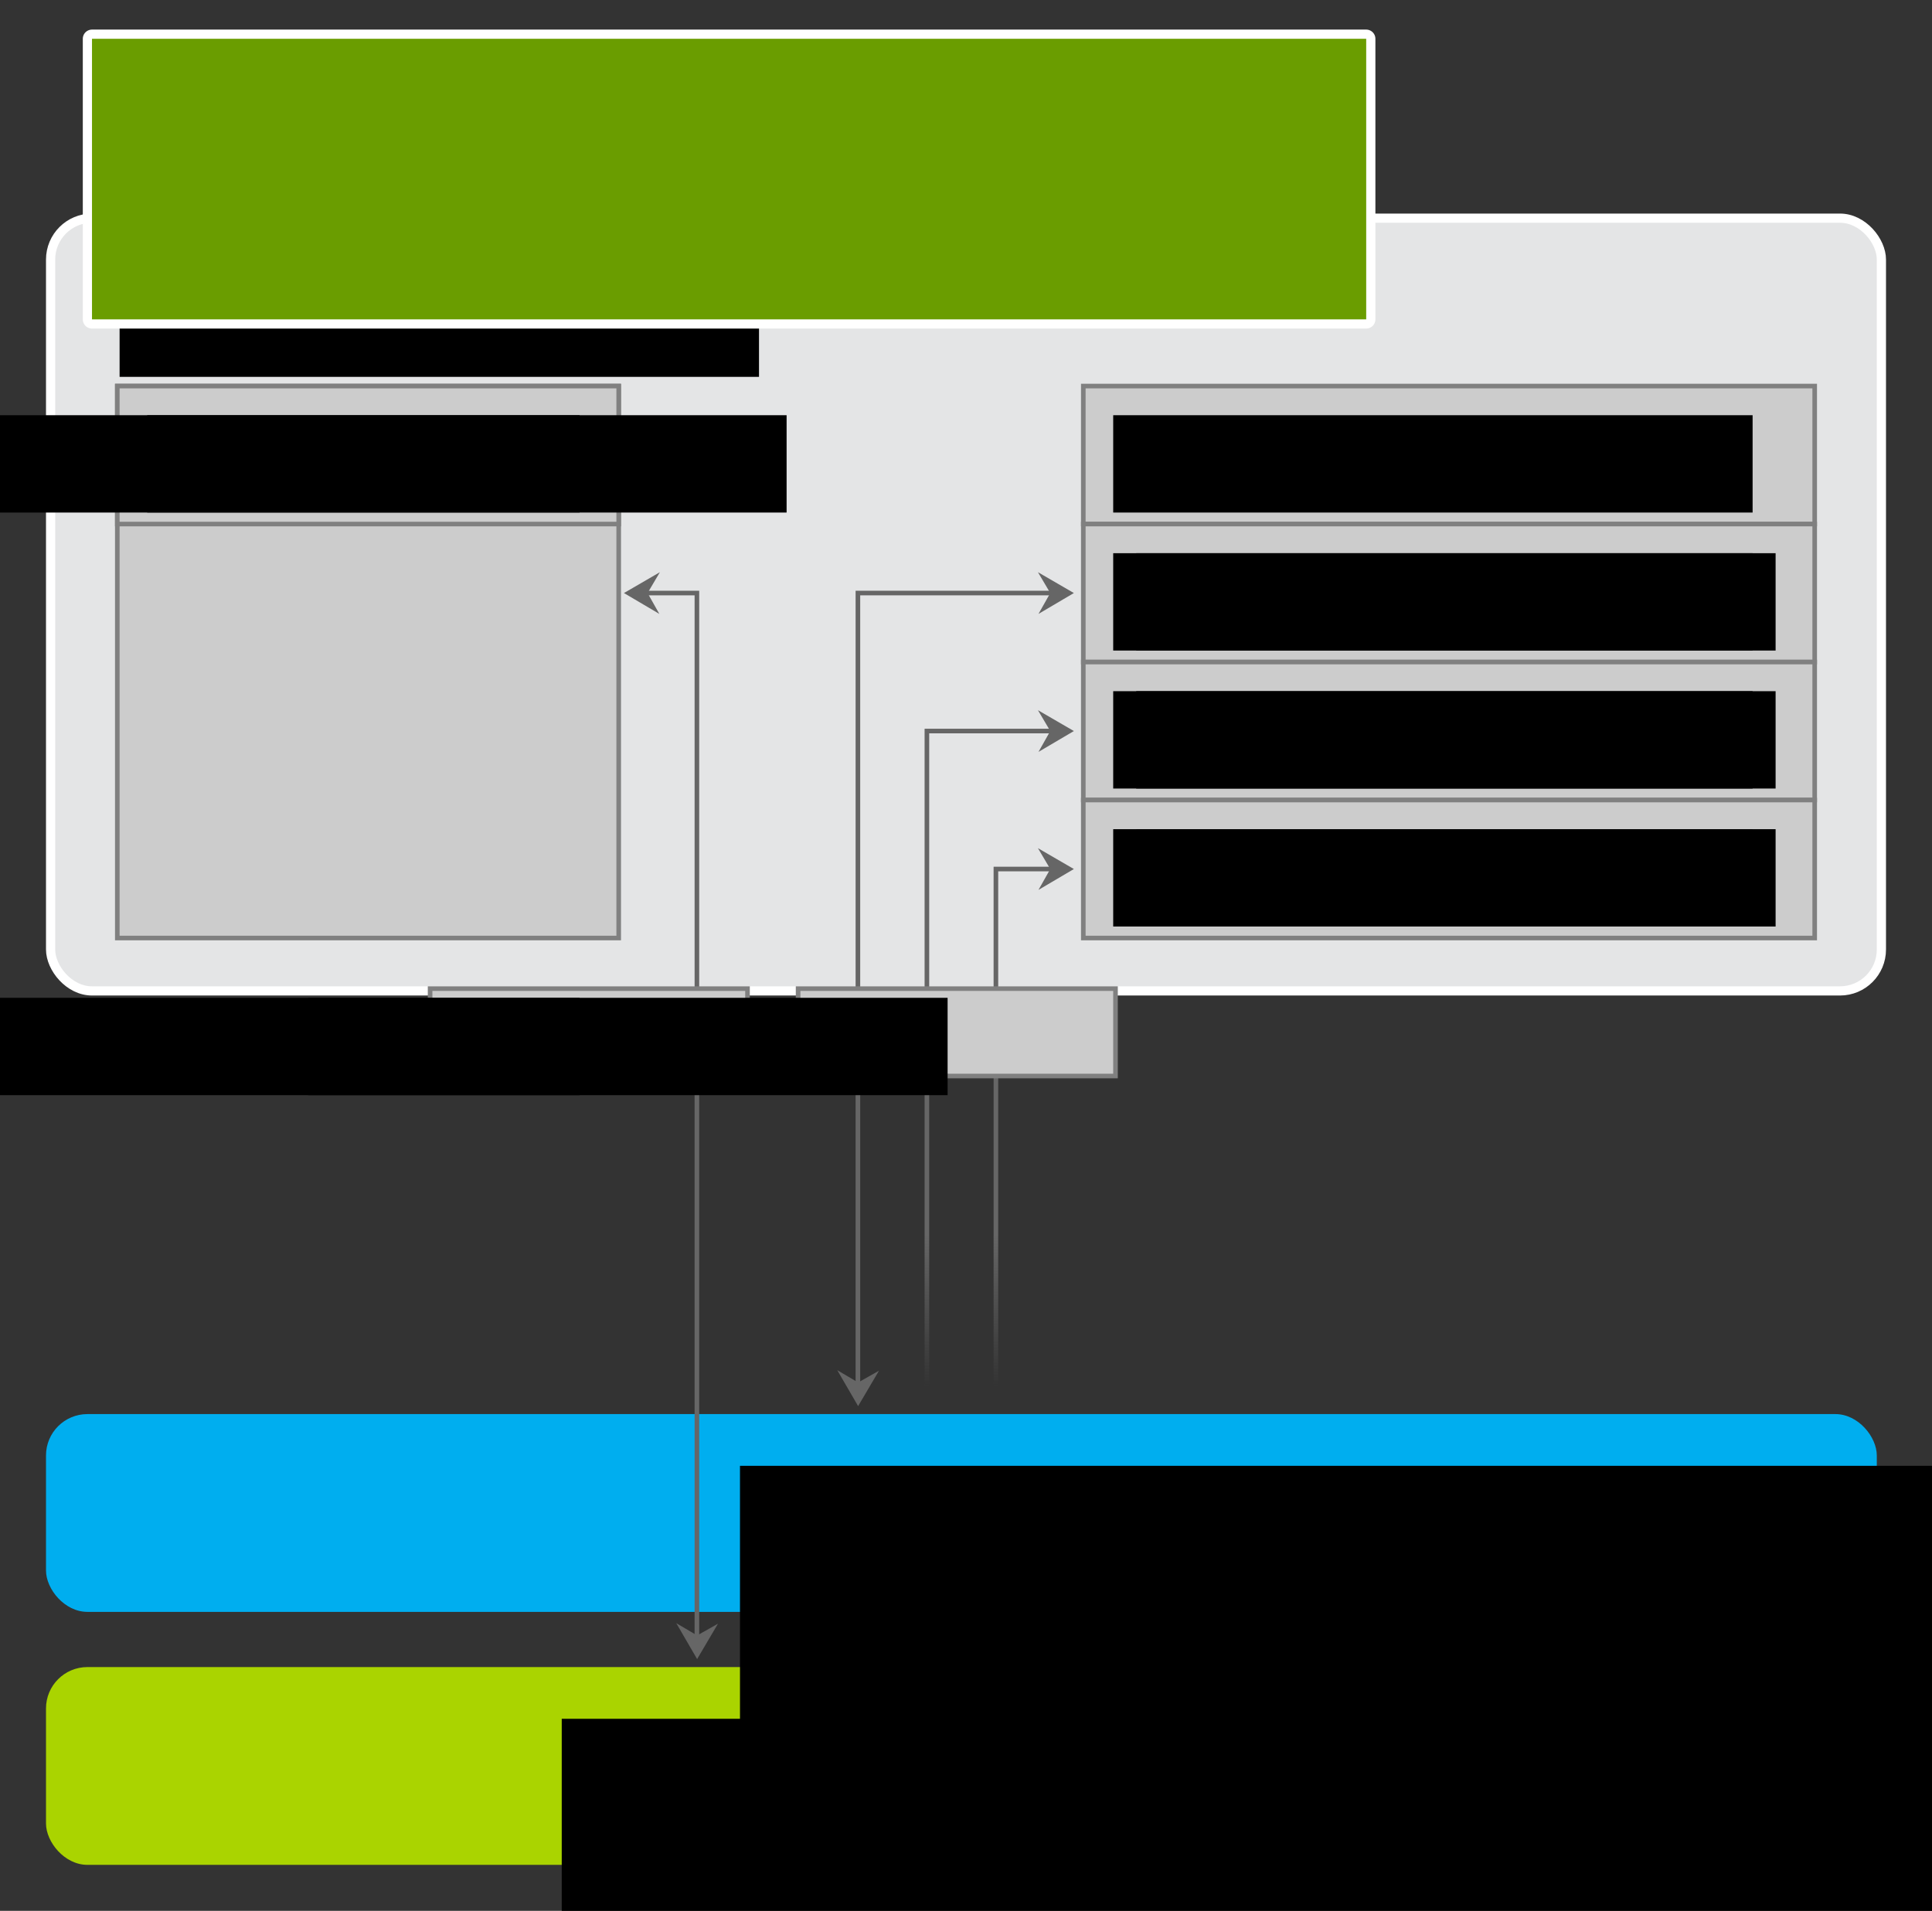 <?xml version="1.0" encoding="UTF-8" standalone="no"?>
<!-- Created with Inkscape (http://www.inkscape.org/) -->

<svg
   xmlns:dc="http://purl.org/dc/elements/1.1/"
   xmlns:cc="http://creativecommons.org/ns#"
   xmlns:rdf="http://www.w3.org/1999/02/22-rdf-syntax-ns#"
   xmlns:svg="http://www.w3.org/2000/svg"
   xmlns="http://www.w3.org/2000/svg"
   xmlns:xlink="http://www.w3.org/1999/xlink"
   version="1.2"
   width="420"
   height="415.432"
   id="svg2">
  <rect width="100%" height="100%" fill="#333333" stroke="none"/>
  <defs
     id="defs4">
    <linearGradient
       id="linearGradient4270">
      <stop
         id="stop4272"
         style="stop-color:#666666;stop-opacity:1"
         offset="0" />
      <stop
         id="stop4274"
         style="stop-color:#666666;stop-opacity:0"
         offset="1" />
    </linearGradient>
    <linearGradient
       x1="1760"
       y1="756.32"
       x2="1760"
       y2="803.362"
       id="linearGradient4276"
       xlink:href="#linearGradient4270"
       gradientUnits="userSpaceOnUse" />
    <linearGradient
       x1="1760"
       y1="781.32"
       x2="1760"
       y2="814.362"
       id="linearGradient4291"
       xlink:href="#linearGradient4270"
       gradientUnits="userSpaceOnUse"
       gradientTransform="translate(-295,0)" />
    <linearGradient
       x1="1760"
       y1="781.32"
       x2="1760"
       y2="814.362"
       id="linearGradient4294"
       xlink:href="#linearGradient4270"
       gradientUnits="userSpaceOnUse"
       gradientTransform="translate(-295,0)" />
    <linearGradient
       x1="1760"
       y1="781.32"
       x2="1760"
       y2="814.362"
       id="linearGradient4297"
       xlink:href="#linearGradient4270"
       gradientUnits="userSpaceOnUse"
       gradientTransform="translate(-305,0)" />
    <linearGradient
       x1="1760"
       y1="781.32"
       x2="1760"
       y2="814.362"
       id="linearGradient4300"
       xlink:href="#linearGradient4270"
       gradientUnits="userSpaceOnUse"
       gradientTransform="translate(-305,0)" />
  </defs>
  <g
     transform="translate(-1217,-512.93)"
     id="layer1"
     style="display:inline">
    <rect
       width="398"
       height="43"
       rx="9"
       ry="9"
       x="1227"
       y="875.362"
       id="rect6978-9-9-5"
       style="color:#000000;fill:#aad400;fill-opacity:1;fill-rule:nonzero;stroke:none;stroke-width:1;marker:none;visibility:visible;display:inline;overflow:visible;enable-background:accumulate" />
    <rect
       width="398"
       height="43"
       rx="9"
       ry="9"
       x="1227"
       y="820.362"
       id="rect6978-9-9"
       style="color:#000000;fill:#00aeef;fill-opacity:1;fill-rule:nonzero;stroke:none;stroke-width:1;marker:none;visibility:visible;display:inline;overflow:visible;enable-background:accumulate" />
    <flowRoot
       transform="translate(1266.117,642.245)"
       id="flowRoot6988-4-3-8"
       xml:space="preserve"
       style="font-size:15px;font-style:normal;font-variant:normal;font-weight:normal;font-stretch:normal;text-align:start;line-height:125%;letter-spacing:0px;word-spacing:0px;writing-mode:lr-tb;text-anchor:start;color:#000000;fill:#000000;fill-opacity:1;fill-rule:nonzero;stroke:none;stroke-width:1;marker:none;visibility:visible;display:inline;overflow:visible;enable-background:accumulate;font-family:Sans;-inkscape-font-specification:Sans"><flowRegion
         id="flowRegion6990-3-2-0"><rect
           width="337"
           height="61"
           x="73"
           y="244.362"
           id="rect6992-1-0-2"
           style="font-size:15px;font-style:normal;font-variant:normal;font-weight:normal;font-stretch:normal;text-align:start;line-height:125%;writing-mode:lr-tb;text-anchor:start;color:#000000;fill:#000000;fill-opacity:1;fill-rule:nonzero;stroke:none;stroke-width:1;marker:none;visibility:visible;display:inline;overflow:visible;enable-background:accumulate;font-family:Sans;-inkscape-font-specification:Sans" /></flowRegion><flowPara
         id="flowPara6994-1-1-8">Private Admin Network</flowPara></flowRoot>    <flowRoot
       transform="translate(1304.866,587.245)"
       id="flowRoot6988-4-3-0"
       xml:space="preserve"
       style="font-size:15px;font-style:normal;font-variant:normal;font-weight:normal;font-stretch:normal;text-align:start;line-height:125%;letter-spacing:0px;word-spacing:0px;writing-mode:lr-tb;text-anchor:start;color:#000000;fill:#000000;fill-opacity:1;fill-rule:nonzero;stroke:none;stroke-width:1;marker:none;visibility:visible;display:inline;overflow:visible;enable-background:accumulate;font-family:Sans;-inkscape-font-specification:Sans"><flowRegion
         id="flowRegion6990-3-2-7"><rect
           width="277"
           height="61"
           x="73"
           y="244.362"
           id="rect6992-1-0-7"
           style="font-size:15px;font-style:normal;font-variant:normal;font-weight:normal;font-stretch:normal;text-align:start;line-height:125%;writing-mode:lr-tb;text-anchor:start;color:#000000;fill:#000000;fill-opacity:1;fill-rule:nonzero;stroke:none;stroke-width:1;marker:none;visibility:visible;display:inline;overflow:visible;enable-background:accumulate;font-family:Sans;-inkscape-font-specification:Sans" /></flowRegion><flowPara
         id="flowPara6994-1-1-3">Public Network</flowPara></flowRoot>    <rect
       width="398"
       height="168"
       rx="9"
       ry="9"
       x="1228"
       y="560.362"
       id="rect6978-9-4"
       style="color:#000000;fill:#e4e5e6;fill-opacity:1;fill-rule:nonzero;stroke:#ffffff;stroke-width:2;stroke-miterlimit:4;stroke-opacity:1;stroke-dasharray:none;marker:none;visibility:visible;display:inline;overflow:visible;enable-background:accumulate" />
    <path
       d="m 1368.547,873.627 4.534,-7.693 -4.534,2.558 -4.534,-2.678 z"
       id="path4730-8-3-1-2-6-2"
       style="fill:#666666;fill-opacity:1;stroke:none" />
    <path
       d="m 1368.5,870.862 0,-229 -13,0"
       id="path7032-4-2-9-2-3-1"
       style="fill:none;stroke:#666666;stroke-width:1px;stroke-linecap:butt;stroke-linejoin:miter;stroke-opacity:1" />
    <path
       d="m 1352.64,641.862 7.693,4.534 -2.558,-4.534 2.678,-4.534 z"
       id="path4730-8-3-1-3-4-1-7-2-78-9"
       style="fill:#666666;fill-opacity:1;stroke:none" />
    <rect
       width="109"
       height="120"
       x="1242.5"
       y="596.862"
       id="rect94406-7-5-38-8-3-8-0"
       style="color:#000000;fill:#cccccc;fill-opacity:1;fill-rule:nonzero;stroke:#808080;stroke-width:1;stroke-linecap:butt;stroke-linejoin:miter;stroke-miterlimit:4;stroke-opacity:1;stroke-dasharray:none;stroke-dashoffset:0;marker:none;visibility:visible;display:inline;overflow:visible;enable-background:accumulate" />
    <rect
       width="109"
       height="30"
       x="1242.5"
       y="596.862"
       id="rect94406-7-5-38-8-5-7-9"
       style="color:#000000;fill:#cccccc;fill-opacity:1;fill-rule:nonzero;stroke:#808080;stroke-width:1;stroke-linecap:butt;stroke-linejoin:miter;stroke-miterlimit:4;stroke-opacity:1;stroke-dasharray:none;stroke-dashoffset:0;marker:none;visibility:visible;display:inline;overflow:visible;enable-background:accumulate" />
    <flowRoot
       transform="translate(1176,358.837)"
       id="flowRoot6998-1-6-0-2-2-8"
       xml:space="preserve"
       style="font-size:12px;font-style:normal;font-variant:normal;font-weight:normal;font-stretch:normal;text-align:start;line-height:125%;letter-spacing:0px;word-spacing:0px;writing-mode:lr-tb;text-anchor:start;fill:#000000;fill-opacity:1;stroke:none;font-family:Sans;-inkscape-font-specification:Sans"><flowRegion
         id="flowRegion7000-4-20-3-1-8-8"><rect
           width="139"
           height="21.163"
           x="73"
           y="244.362"
           id="rect7002-3-6-2-7-2-9"
           style="font-size:12px;font-style:normal;font-variant:normal;font-weight:normal;font-stretch:normal;text-align:start;line-height:125%;writing-mode:lr-tb;text-anchor:start;font-family:Sans;-inkscape-font-specification:Sans" /></flowRegion><flowPara
         id="flowPara93807-7-2-4-17">eth0</flowPara></flowRoot>    <flowRoot
       transform="translate(1170,329.337)"
       id="flowRoot6998-1-6-0-2-2-1-6"
       xml:space="preserve"
       style="font-size:12px;font-style:normal;font-variant:normal;font-weight:normal;font-stretch:normal;text-align:start;line-height:125%;letter-spacing:0px;word-spacing:0px;writing-mode:lr-tb;text-anchor:start;fill:#000000;fill-opacity:1;stroke:none;font-family:Sans;-inkscape-font-specification:Sans"><flowRegion
         id="flowRegion7000-4-20-3-1-8-9-1"><rect
           width="139"
           height="21.163"
           x="73"
           y="244.362"
           id="rect7002-3-6-2-7-2-2-4"
           style="font-size:12px;font-style:normal;font-variant:normal;font-weight:normal;font-stretch:normal;text-align:start;line-height:125%;writing-mode:lr-tb;text-anchor:start;font-family:Sans;-inkscape-font-specification:Sans" /></flowRegion><flowPara
         id="flowPara93807-7-2-4-5-0">Node</flowPara></flowRoot>    <path
       d="m 1403.5,814.862 0,-173 43,0"
       id="path7032-4-2-9-2-3-5-9"
       style="fill:none;stroke:#666666;stroke-width:1px;stroke-linecap:butt;stroke-linejoin:miter;stroke-opacity:1" />
    <path
       d="m 1450.453,641.862 -7.693,4.534 2.558,-4.534 -2.678,-4.534 z"
       id="path4730-8-3-1-3-4-1-7-2-78-1-94"
       style="fill:#666666;fill-opacity:1;stroke:none" />
    <path
       d="m 1450.453,671.862 -7.693,4.534 2.558,-4.534 -2.678,-4.534 z"
       id="path4730-8-3-1-3-4-1-7-2-78-1-9-7"
       style="fill:#666666;fill-opacity:1;stroke:none" />
    <path
       d="m 1450.453,701.862 -7.693,4.534 2.558,-4.534 -2.678,-4.534 z"
       id="path4730-8-3-1-3-4-1-7-2-78-1-9-3-1"
       style="fill:#666666;fill-opacity:1;stroke:none" />
    <path
       d="m 1403.547,818.627 4.534,-7.693 -4.534,2.558 -4.534,-2.678 z"
       id="path4730-8-3-1-2-6-0-6-7-1"
       style="fill:#666666;fill-opacity:1;stroke:none" />
    <rect
       width="159"
       height="30"
       x="1452.5"
       y="596.862"
       id="rect94406-7-5-38-9-5"
       style="color:#000000;fill:#cccccc;fill-opacity:1;fill-rule:nonzero;stroke:#808080;stroke-width:1;stroke-linecap:butt;stroke-linejoin:miter;stroke-miterlimit:4;stroke-opacity:1;stroke-dasharray:none;stroke-dashoffset:0;marker:none;visibility:visible;display:inline;overflow:visible;enable-background:accumulate" />
    <flowRoot
       transform="translate(1386,358.837)"
       id="flowRoot6998-1-6-0-2-2-8-7"
       xml:space="preserve"
       style="font-size:12px;font-style:normal;font-variant:normal;font-weight:normal;font-stretch:normal;text-align:start;line-height:125%;letter-spacing:0px;word-spacing:0px;writing-mode:lr-tb;text-anchor:start;fill:#000000;fill-opacity:1;stroke:none;font-family:Sans;-inkscape-font-specification:Sans"><flowRegion
         id="flowRegion7000-4-20-3-1-8-8-3"><rect
           width="139"
           height="21.163"
           x="73"
           y="244.362"
           id="rect7002-3-6-2-7-2-9-7"
           style="font-size:12px;font-style:normal;font-variant:normal;font-weight:normal;font-stretch:normal;text-align:start;line-height:125%;writing-mode:lr-tb;text-anchor:start;font-family:Sans;-inkscape-font-specification:Sans" /></flowRegion><flowPara
         id="flowPara93807-7-2-4-17-3">eth1</flowPara></flowRoot>    <rect
       width="159"
       height="30"
       x="1452.5"
       y="626.862"
       id="rect94406-7-5-38-8-5-7"
       style="color:#000000;fill:#cccccc;fill-opacity:1;fill-rule:nonzero;stroke:#808080;stroke-width:1;stroke-linecap:butt;stroke-linejoin:miter;stroke-miterlimit:4;stroke-opacity:1;stroke-dasharray:none;stroke-dashoffset:0;marker:none;visibility:visible;display:inline;overflow:visible;enable-background:accumulate" />
    <flowRoot
       transform="translate(1386,388.837)"
       id="flowRoot6998-1-6-0-2-2-3-7-7"
       xml:space="preserve"
       style="font-size:12px;font-style:normal;font-variant:normal;font-weight:normal;font-stretch:normal;text-align:start;line-height:125%;letter-spacing:0px;word-spacing:0px;writing-mode:lr-tb;text-anchor:start;fill:#000000;fill-opacity:1;stroke:none;font-family:Sans;-inkscape-font-specification:Sans"><flowRegion
         id="flowRegion7000-4-20-3-1-8-6-1-6"><rect
           width="139"
           height="21.163"
           x="73"
           y="244.362"
           id="rect7002-3-6-2-7-2-6-7-1"
           style="font-size:12px;font-style:normal;font-variant:normal;font-weight:normal;font-stretch:normal;text-align:start;line-height:125%;writing-mode:lr-tb;text-anchor:start;font-family:Sans;-inkscape-font-specification:Sans" /></flowRegion><flowPara
         id="flowPara93807-7-2-4-7-51-3">eth1.$VLAN_ID </flowPara></flowRoot>    <rect
       width="159"
       height="30"
       x="1452.5"
       y="656.862"
       id="rect94406-7-5-38-8-3-4-1"
       style="color:#000000;fill:#cccccc;fill-opacity:1;fill-rule:nonzero;stroke:#808080;stroke-width:1;stroke-linecap:butt;stroke-linejoin:miter;stroke-miterlimit:4;stroke-opacity:1;stroke-dasharray:none;stroke-dashoffset:0;marker:none;visibility:visible;display:inline;overflow:visible;enable-background:accumulate" />
    <flowRoot
       transform="translate(1386,418.837)"
       id="flowRoot6998-1-6-0-2-2-3-1-45-8"
       xml:space="preserve"
       style="font-size:12px;font-style:normal;font-variant:normal;font-weight:normal;font-stretch:normal;text-align:start;line-height:125%;letter-spacing:0px;word-spacing:0px;writing-mode:lr-tb;text-anchor:start;fill:#000000;fill-opacity:1;stroke:none;font-family:Sans;-inkscape-font-specification:Sans"><flowRegion
         id="flowRegion7000-4-20-3-1-8-6-4-3-2"><rect
           width="139"
           height="21.163"
           x="73"
           y="244.362"
           id="rect7002-3-6-2-7-2-6-3-18-6"
           style="font-size:12px;font-style:normal;font-variant:normal;font-weight:normal;font-stretch:normal;text-align:start;line-height:125%;writing-mode:lr-tb;text-anchor:start;font-family:Sans;-inkscape-font-specification:Sans" /></flowRegion><flowPara
         id="flowPara93807-7-2-4-7-5-3-2">eth1.$VLAN_ID </flowPara></flowRoot>    <flowRoot
       transform="translate(1391,388.837)"
       id="flowRoot6998-1-6-0-2-2-7-9-4-0"
       xml:space="preserve"
       style="font-size:12px;font-style:normal;font-variant:normal;font-weight:normal;font-stretch:normal;text-align:end;line-height:125%;letter-spacing:0px;word-spacing:0px;writing-mode:lr-tb;text-anchor:end;fill:#000000;fill-opacity:1;stroke:none;font-family:Sans;-inkscape-font-specification:Sans"><flowRegion
         id="flowRegion7000-4-20-3-1-8-7-1-48-2"><rect
           width="139"
           height="21.163"
           x="73"
           y="244.362"
           id="rect7002-3-6-2-7-2-64-4-4-7"
           style="font-size:12px;font-style:normal;font-variant:normal;font-weight:normal;font-stretch:normal;text-align:end;line-height:125%;writing-mode:lr-tb;text-anchor:end;font-family:Sans;-inkscape-font-specification:Sans" /></flowRegion><flowPara
         id="flowPara93807-7-2-4-1-9-4-7">tagged</flowPara></flowRoot>    <flowRoot
       transform="translate(1391,418.837)"
       id="flowRoot6998-1-6-0-2-2-7-9-1-6-5"
       xml:space="preserve"
       style="font-size:12px;font-style:normal;font-variant:normal;font-weight:normal;font-stretch:normal;text-align:end;line-height:125%;letter-spacing:0px;word-spacing:0px;writing-mode:lr-tb;text-anchor:end;fill:#000000;fill-opacity:1;stroke:none;font-family:Sans;-inkscape-font-specification:Sans"><flowRegion
         id="flowRegion7000-4-20-3-1-8-7-1-4-5-8"><rect
           width="139"
           height="21.163"
           x="73"
           y="244.362"
           id="rect7002-3-6-2-7-2-64-4-9-7-6"
           style="font-size:12px;font-style:normal;font-variant:normal;font-weight:normal;font-stretch:normal;text-align:end;line-height:125%;writing-mode:lr-tb;text-anchor:end;font-family:Sans;-inkscape-font-specification:Sans" /></flowRegion><flowPara
         id="flowPara93807-7-2-4-1-9-3-4-3">tagged</flowPara></flowRoot>    <rect
       width="159"
       height="30"
       x="1452.5"
       y="686.862"
       id="rect94406-7-5-38-8-3-8-0-7"
       style="color:#000000;fill:#cccccc;fill-opacity:1;fill-rule:nonzero;stroke:#808080;stroke-width:1;stroke-linecap:butt;stroke-linejoin:miter;stroke-miterlimit:4;stroke-opacity:1;stroke-dasharray:none;stroke-dashoffset:0;marker:none;visibility:visible;display:inline;overflow:visible;enable-background:accumulate" />
    <flowRoot
       transform="translate(1386,448.837)"
       id="flowRoot6998-1-6-0-2-2-3-1-4-6-8"
       xml:space="preserve"
       style="font-size:12px;font-style:normal;font-variant:normal;font-weight:normal;font-stretch:normal;text-align:start;line-height:125%;letter-spacing:0px;word-spacing:0px;writing-mode:lr-tb;text-anchor:start;fill:#000000;fill-opacity:1;stroke:none;font-family:Sans;-inkscape-font-specification:Sans"><flowRegion
         id="flowRegion7000-4-20-3-1-8-6-4-0-7-9"><rect
           width="139"
           height="21.163"
           x="73"
           y="244.362"
           id="rect7002-3-6-2-7-2-6-3-1-9-3"
           style="font-size:12px;font-style:normal;font-variant:normal;font-weight:normal;font-stretch:normal;text-align:start;line-height:125%;writing-mode:lr-tb;text-anchor:start;font-family:Sans;-inkscape-font-specification:Sans" /></flowRegion><flowPara
         id="flowPara93807-7-2-4-7-5-1-3-3">...</flowPara></flowRoot>    <flowRoot
       transform="translate(1391,448.837)"
       id="flowRoot6998-1-6-0-2-2-7-9-1-3-8-8"
       xml:space="preserve"
       style="font-size:12px;font-style:normal;font-variant:normal;font-weight:normal;font-stretch:normal;text-align:end;line-height:125%;letter-spacing:0px;word-spacing:0px;writing-mode:lr-tb;text-anchor:end;fill:#000000;fill-opacity:1;stroke:none;font-family:Sans;-inkscape-font-specification:Sans"><flowRegion
         id="flowRegion7000-4-20-3-1-8-7-1-4-6-4-6"><rect
           width="139"
           height="21.163"
           x="73"
           y="244.362"
           id="rect7002-3-6-2-7-2-64-4-9-5-7-2"
           style="font-size:12px;font-style:normal;font-variant:normal;font-weight:normal;font-stretch:normal;text-align:end;line-height:125%;writing-mode:lr-tb;text-anchor:end;font-family:Sans;-inkscape-font-specification:Sans" /></flowRegion><flowPara
         id="flowPara93807-7-2-4-1-9-3-8-6-4">tagged</flowPara></flowRoot>    <flowRoot
       transform="translate(1131,358.837)"
       id="flowRoot6998-1-6-0-2-2-7-93"
       xml:space="preserve"
       style="font-size:12px;font-style:normal;font-variant:normal;font-weight:normal;font-stretch:normal;text-align:end;line-height:125%;letter-spacing:0px;word-spacing:0px;writing-mode:lr-tb;text-anchor:end;fill:#000000;fill-opacity:1;stroke:none;font-family:Sans;-inkscape-font-specification:Sans"><flowRegion
         id="flowRegion7000-4-20-3-1-8-7-0"><rect
           width="139"
           height="21.163"
           x="73"
           y="244.362"
           id="rect7002-3-6-2-7-2-64-3"
           style="font-size:12px;font-style:normal;font-variant:normal;font-weight:normal;font-stretch:normal;text-align:end;line-height:125%;writing-mode:lr-tb;text-anchor:end;font-family:Sans;-inkscape-font-specification:Sans" /></flowRegion><flowPara
         id="flowPara93807-7-2-4-1-7">untagged</flowPara></flowRoot>    <path
       d="m 1418.5,814.862 0,-143 28,0"
       id="path7032-4-2-9-2-3-5-2-2"
       style="color:#000000;fill:none;stroke:url(#linearGradient4300);stroke-width:1px;stroke-linecap:butt;stroke-linejoin:miter;stroke-miterlimit:4;stroke-opacity:1;stroke-dasharray:none;stroke-dashoffset:0;marker:none;visibility:visible;display:inline;overflow:visible;enable-background:accumulate" />
    <path
       d="m 1433.5,814.862 0,-113 13,0"
       id="path7032-4-2-9-2-3-5-2-7-5"
       style="color:#000000;fill:none;stroke:url(#linearGradient4297);stroke-width:1px;stroke-linecap:butt;stroke-linejoin:miter;stroke-miterlimit:4;stroke-opacity:1;stroke-dasharray:none;stroke-dashoffset:0;marker:none;visibility:visible;display:inline;overflow:visible;enable-background:accumulate" />
    <rect
       width="69"
       height="19"
       x="1310.5"
       y="727.862"
       id="rect7008-3-8"
       style="color:#000000;fill:#cccccc;fill-opacity:1;fill-rule:nonzero;stroke:#808080;stroke-width:1;stroke-linecap:butt;stroke-linejoin:miter;stroke-miterlimit:4;stroke-opacity:1;stroke-dasharray:none;stroke-dashoffset:0;marker:none;visibility:visible;display:inline;overflow:visible;enable-background:accumulate" />
    <rect
       width="69"
       height="19"
       x="1390.5"
       y="727.862"
       id="rect7008-3-8-4"
       style="color:#000000;fill:#cccccc;fill-opacity:1;fill-rule:nonzero;stroke:#808080;stroke-width:1;stroke-linecap:butt;stroke-linejoin:miter;stroke-miterlimit:4;stroke-opacity:1;stroke-dasharray:none;stroke-dashoffset:0;marker:none;visibility:visible;display:inline;overflow:visible;enable-background:accumulate" />
    <flowRoot
       transform="translate(1131,485.5)"
       id="flowRoot6998-1-6-0-2-2-7-9-1-3-0-1"
       xml:space="preserve"
       style="font-size:12px;font-style:normal;font-variant:normal;font-weight:normal;font-stretch:normal;text-align:end;line-height:125%;letter-spacing:0px;word-spacing:0px;writing-mode:lr-tb;text-anchor:end;fill:#000000;fill-opacity:1;stroke:none;font-family:Sans;-inkscape-font-specification:Sans"><flowRegion
         id="flowRegion7000-4-20-3-1-8-7-1-4-6-3-7"><rect
           width="139"
           height="21.163"
           x="73"
           y="244.362"
           id="rect7002-3-6-2-7-2-64-4-9-5-2-8"
           style="font-size:12px;font-style:normal;font-variant:normal;font-weight:normal;font-stretch:normal;text-align:end;line-height:125%;writing-mode:lr-tb;text-anchor:end;font-family:Sans;-inkscape-font-specification:Sans" /></flowRegion><flowPara
         id="flowPara5079-6">eth0</flowPara></flowRoot>    <flowRoot
       transform="translate(1211,485.5)"
       id="flowRoot6998-1-6-0-2-2-7-9-1-3-0-1-2"
       xml:space="preserve"
       style="font-size:12px;font-style:normal;font-variant:normal;font-weight:normal;font-stretch:normal;text-align:end;line-height:125%;letter-spacing:0px;word-spacing:0px;writing-mode:lr-tb;text-anchor:end;fill:#000000;fill-opacity:1;stroke:none;font-family:Sans;-inkscape-font-specification:Sans"><flowRegion
         id="flowRegion7000-4-20-3-1-8-7-1-4-6-3-7-7"><rect
           width="139"
           height="21.163"
           x="73"
           y="244.362"
           id="rect7002-3-6-2-7-2-64-4-9-5-2-8-0"
           style="font-size:12px;font-style:normal;font-variant:normal;font-weight:normal;font-stretch:normal;text-align:end;line-height:125%;writing-mode:lr-tb;text-anchor:end;font-family:Sans;-inkscape-font-specification:Sans" /></flowRegion><flowPara
         id="flowPara5079-6-3">eth1</flowPara></flowRoot>  </g>
  <g
     transform="translate(0,-3.0411073e-6)"
     id="layer2"
     style="display:inline">
    <flowRoot
       transform="translate(-53,-235.93)"
       id="flowRoot6988-5-2"
       xml:space="preserve"
       style="font-size:15px;font-style:normal;font-variant:normal;font-weight:normal;font-stretch:normal;text-indent:0;text-align:start;text-decoration:none;line-height:125%;letter-spacing:0px;word-spacing:0px;text-transform:none;direction:ltr;block-progression:tb;writing-mode:lr-tb;text-anchor:start;baseline-shift:baseline;color:#000000;fill:#6a9d00;fill-opacity:1;fill-rule:nonzero;stroke:#ffffff;stroke-width:4;stroke-linecap:butt;stroke-linejoin:round;stroke-miterlimit:4;stroke-opacity:1;stroke-dasharray:none;stroke-dashoffset:0;marker:none;visibility:visible;display:inline;overflow:visible;enable-background:accumulate;font-family:Sans;-inkscape-font-specification:Sans"><flowRegion
         id="flowRegion6990-0-2"><rect
           width="277"
           height="61"
           x="73"
           y="244.362"
           id="rect6992-6-9"
           style="font-size:15px;font-style:normal;font-variant:normal;font-weight:normal;font-stretch:normal;text-indent:0;text-align:start;text-decoration:none;line-height:125%;letter-spacing:0px;word-spacing:0px;text-transform:none;direction:ltr;block-progression:tb;writing-mode:lr-tb;text-anchor:start;baseline-shift:baseline;color:#000000;fill:#6a9d00;fill-opacity:1;fill-rule:nonzero;stroke:#ffffff;stroke-width:4;stroke-linecap:butt;stroke-linejoin:round;stroke-miterlimit:4;stroke-opacity:1;stroke-dasharray:none;stroke-dashoffset:0;marker:none;visibility:visible;display:inline;overflow:visible;enable-background:accumulate;font-family:Sans;-inkscape-font-specification:Sans" /></flowRegion><flowPara
         id="flowPara6994-2-4">Dual Mode</flowPara></flowRoot>    <flowRoot
       transform="translate(-53,-235.93)"
       id="flowRoot6988-9-1-5"
       xml:space="preserve"
       style="font-size:15px;font-style:normal;font-variant:normal;font-weight:normal;font-stretch:normal;text-indent:0;text-align:start;text-decoration:none;line-height:125%;letter-spacing:0px;word-spacing:0px;text-transform:none;direction:ltr;block-progression:tb;writing-mode:lr-tb;text-anchor:start;baseline-shift:baseline;color:#000000;fill:#6a9d00;fill-opacity:1;fill-rule:nonzero;stroke:none;marker:none;visibility:visible;display:inline;overflow:visible;enable-background:accumulate;font-family:Sans;-inkscape-font-specification:Sans"><flowRegion
         id="flowRegion6990-1-9-5"><rect
           width="277"
           height="61"
           x="73"
           y="244.362"
           id="rect6992-3-8-2"
           style="font-size:15px;font-style:normal;font-variant:normal;font-weight:normal;font-stretch:normal;text-indent:0;text-align:start;text-decoration:none;line-height:125%;letter-spacing:0px;word-spacing:0px;text-transform:none;direction:ltr;block-progression:tb;writing-mode:lr-tb;text-anchor:start;baseline-shift:baseline;color:#000000;fill:#6a9d00;fill-opacity:1;fill-rule:nonzero;stroke:none;marker:none;visibility:visible;display:inline;overflow:visible;enable-background:accumulate;font-family:Sans;-inkscape-font-specification:Sans" /></flowRegion><flowPara
         id="flowPara6994-3-1-7">Dual Mode</flowPara></flowRoot>  </g>
</svg>
